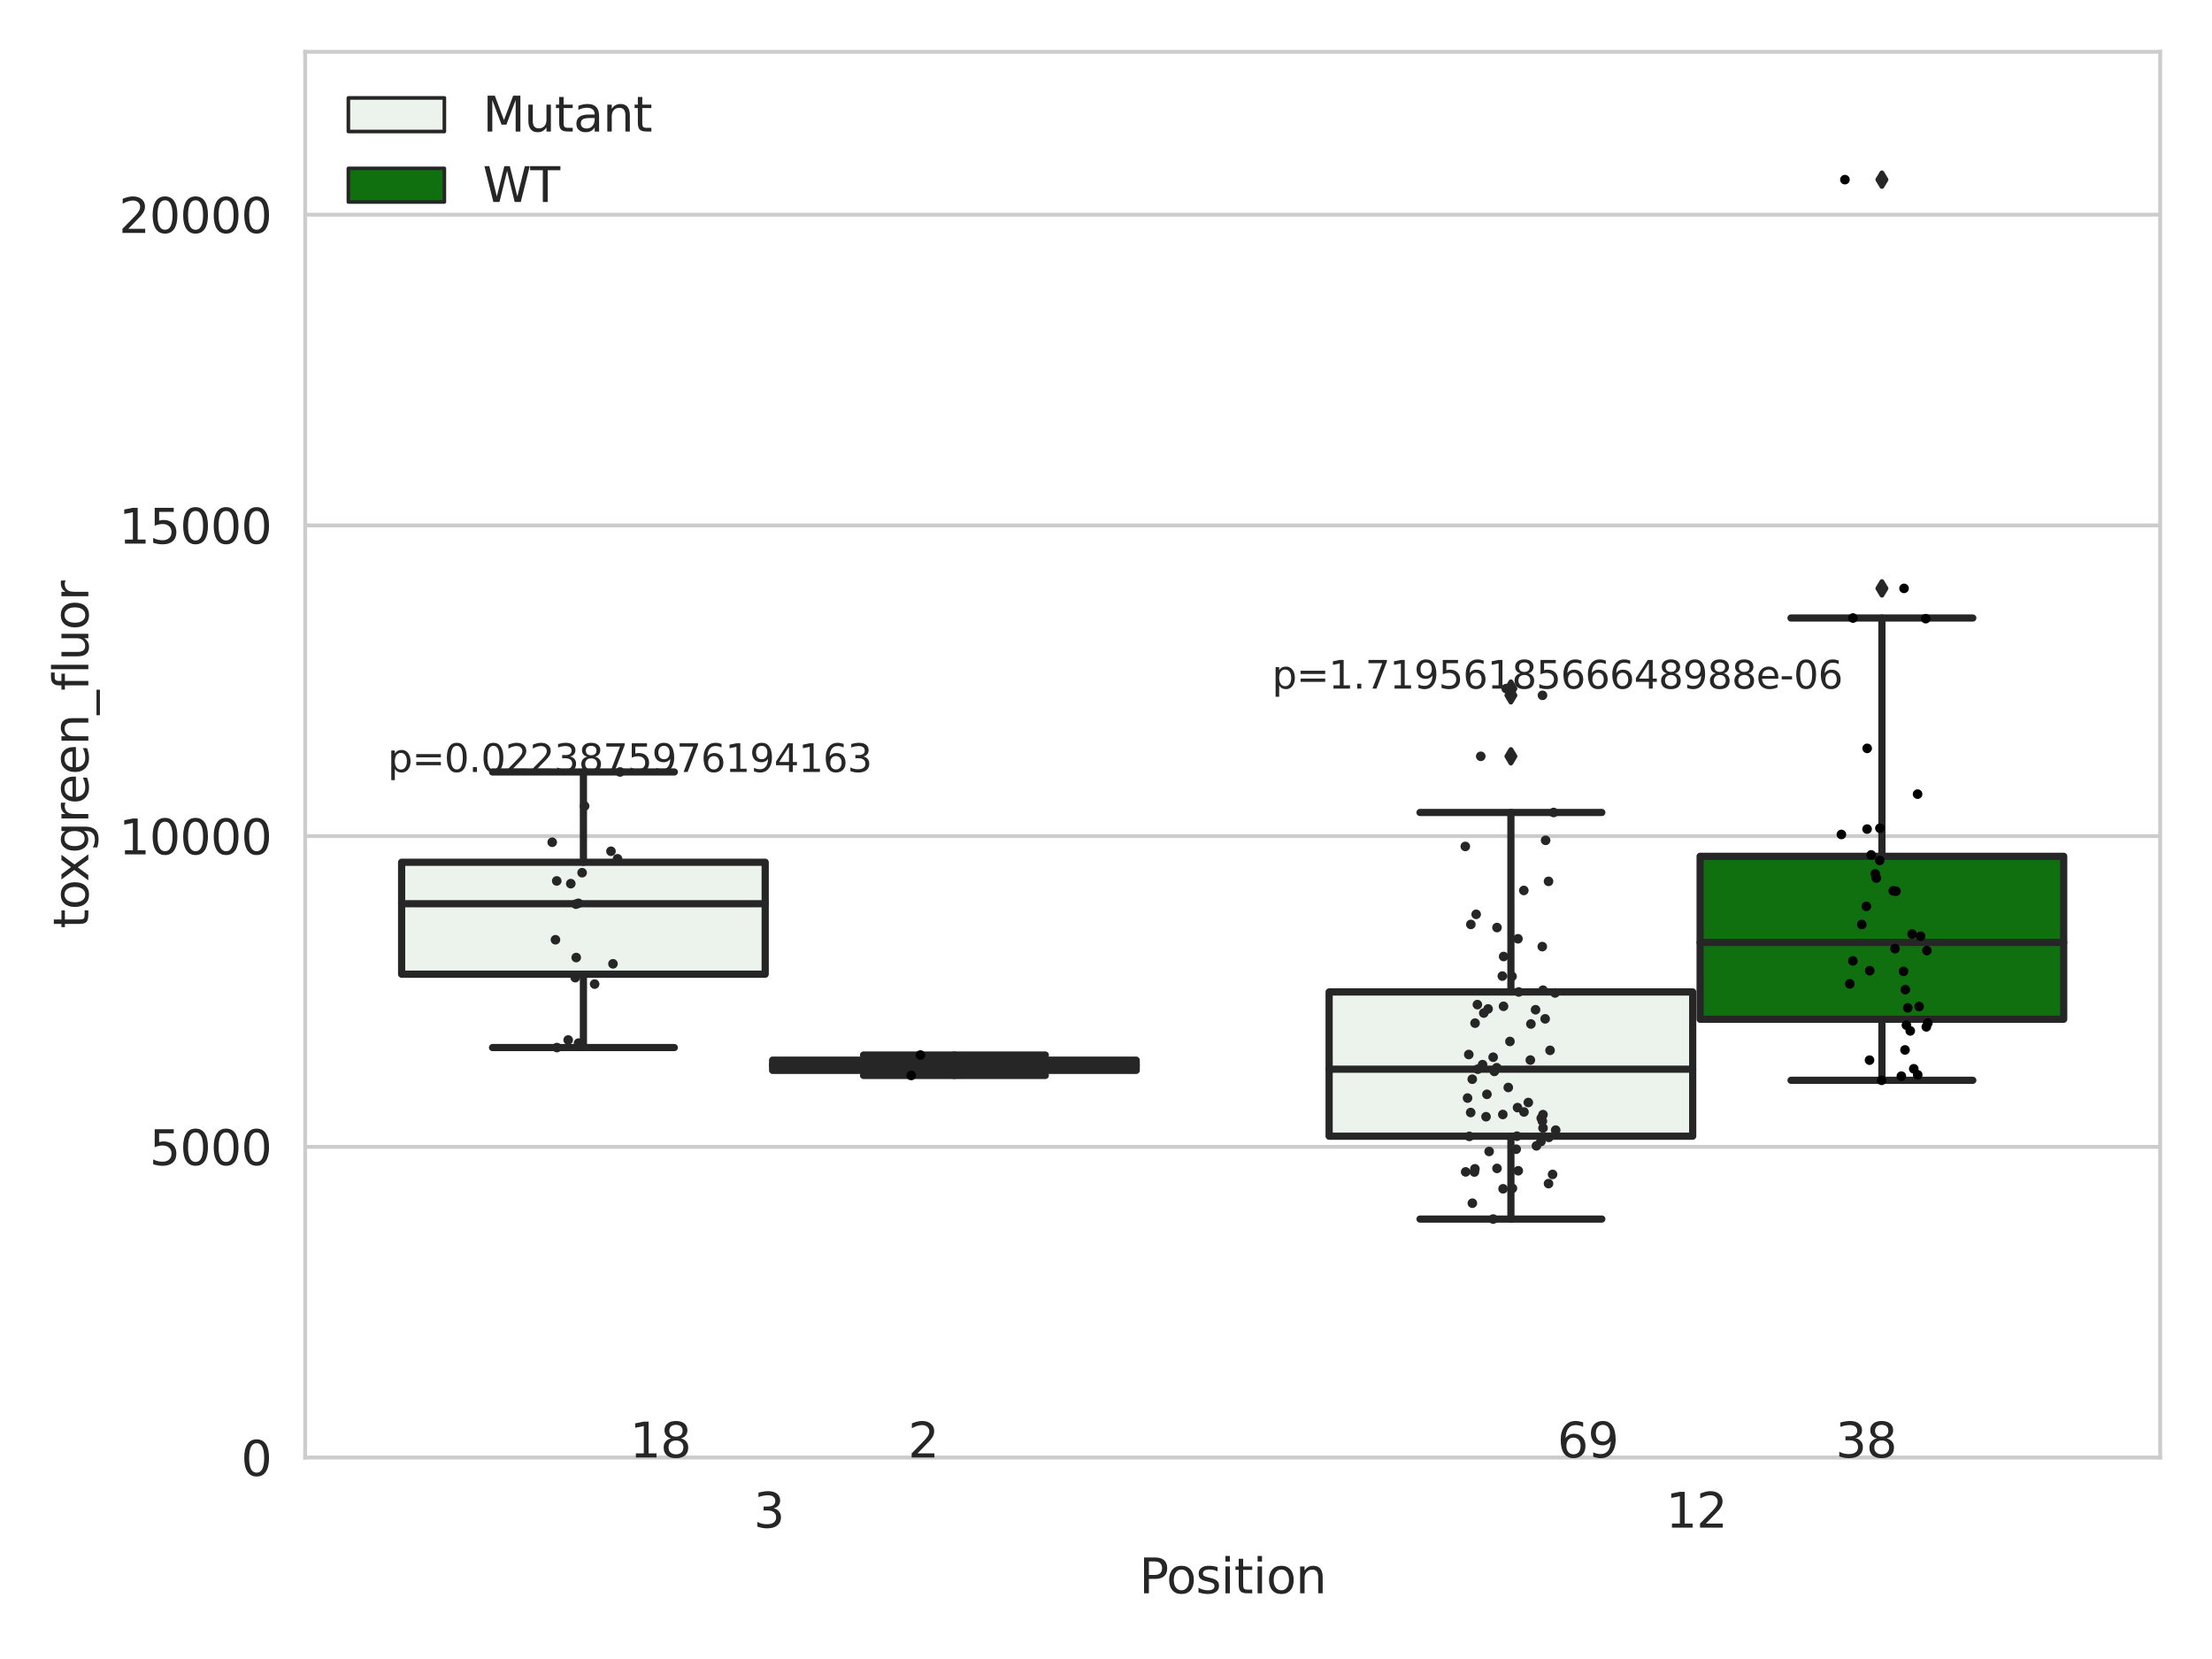 <?xml version="1.0" encoding="utf-8" standalone="no"?>
<!DOCTYPE svg PUBLIC "-//W3C//DTD SVG 1.1//EN"
  "http://www.w3.org/Graphics/SVG/1.1/DTD/svg11.dtd">
<svg xmlns:xlink="http://www.w3.org/1999/xlink" width="460.8pt" height="345.6pt" viewBox="0 0 460.8 345.6" xmlns="http://www.w3.org/2000/svg" version="1.1">
 <defs>
  <style type="text/css">*{stroke-linejoin: round; stroke-linecap: butt}</style>
 </defs>
 <g id="figure_1">
  <g id="patch_1">
   <path d="M 0 345.6 
L 460.8 345.6 
L 460.8 0 
L 0 0 
z
" style="fill: #ffffff"/>
  </g>
  <g id="axes_1">
   <g id="patch_2">
    <path d="M 63.571 303.64 
L 450 303.64 
L 450 10.8 
L 63.571 10.8 
z
" style="fill: #ffffff"/>
   </g>
   <g id="matplotlib.axis_1">
    <g id="xtick_1">
     <g id="text_1">
      <!-- 3 -->
      <g style="fill: #262626" transform="translate(156.997 318.238)scale(0.1 -0.1)">
       <defs>
        <path id="DejaVuSans-33" d="M 2597 2516 
Q 3050 2419 3304 2112 
Q 3559 1806 3559 1356 
Q 3559 666 3084 287 
Q 2609 -91 1734 -91 
Q 1441 -91 1130 -33 
Q 819 25 488 141 
L 488 750 
Q 750 597 1062 519 
Q 1375 441 1716 441 
Q 2309 441 2620 675 
Q 2931 909 2931 1356 
Q 2931 1769 2642 2001 
Q 2353 2234 1838 2234 
L 1294 2234 
L 1294 2753 
L 1863 2753 
Q 2328 2753 2575 2939 
Q 2822 3125 2822 3475 
Q 2822 3834 2567 4026 
Q 2313 4219 1838 4219 
Q 1578 4219 1281 4162 
Q 984 4106 628 3988 
L 628 4550 
Q 988 4650 1302 4700 
Q 1616 4750 1894 4750 
Q 2613 4750 3031 4423 
Q 3450 4097 3450 3541 
Q 3450 3153 3228 2886 
Q 3006 2619 2597 2516 
z
" transform="scale(0.016)"/>
       </defs>
       <use xlink:href="#DejaVuSans-33"/>
      </g>
     </g>
    </g>
    <g id="xtick_2">
     <g id="text_2">
      <!-- 12 -->
      <g style="fill: #262626" transform="translate(347.03 318.238)scale(0.1 -0.1)">
       <defs>
        <path id="DejaVuSans-31" d="M 794 531 
L 1825 531 
L 1825 4091 
L 703 3866 
L 703 4441 
L 1819 4666 
L 2450 4666 
L 2450 531 
L 3481 531 
L 3481 0 
L 794 0 
L 794 531 
z
" transform="scale(0.016)"/>
        <path id="DejaVuSans-32" d="M 1228 531 
L 3431 531 
L 3431 0 
L 469 0 
L 469 531 
Q 828 903 1448 1529 
Q 2069 2156 2228 2338 
Q 2531 2678 2651 2914 
Q 2772 3150 2772 3378 
Q 2772 3750 2511 3984 
Q 2250 4219 1831 4219 
Q 1534 4219 1204 4116 
Q 875 4013 500 3803 
L 500 4441 
Q 881 4594 1212 4672 
Q 1544 4750 1819 4750 
Q 2544 4750 2975 4387 
Q 3406 4025 3406 3419 
Q 3406 3131 3298 2873 
Q 3191 2616 2906 2266 
Q 2828 2175 2409 1742 
Q 1991 1309 1228 531 
z
" transform="scale(0.016)"/>
       </defs>
       <use xlink:href="#DejaVuSans-31"/>
       <use xlink:href="#DejaVuSans-32" x="63.623"/>
      </g>
     </g>
    </g>
    <g id="text_3">
     <!-- Position -->
     <g style="fill: #262626" transform="translate(237.322 331.917)scale(0.1 -0.1)">
      <defs>
       <path id="DejaVuSans-50" d="M 1259 4147 
L 1259 2394 
L 2053 2394 
Q 2494 2394 2734 2622 
Q 2975 2850 2975 3272 
Q 2975 3691 2734 3919 
Q 2494 4147 2053 4147 
L 1259 4147 
z
M 628 4666 
L 2053 4666 
Q 2838 4666 3239 4311 
Q 3641 3956 3641 3272 
Q 3641 2581 3239 2228 
Q 2838 1875 2053 1875 
L 1259 1875 
L 1259 0 
L 628 0 
L 628 4666 
z
" transform="scale(0.016)"/>
       <path id="DejaVuSans-6f" d="M 1959 3097 
Q 1497 3097 1228 2736 
Q 959 2375 959 1747 
Q 959 1119 1226 758 
Q 1494 397 1959 397 
Q 2419 397 2687 759 
Q 2956 1122 2956 1747 
Q 2956 2369 2687 2733 
Q 2419 3097 1959 3097 
z
M 1959 3584 
Q 2709 3584 3137 3096 
Q 3566 2609 3566 1747 
Q 3566 888 3137 398 
Q 2709 -91 1959 -91 
Q 1206 -91 779 398 
Q 353 888 353 1747 
Q 353 2609 779 3096 
Q 1206 3584 1959 3584 
z
" transform="scale(0.016)"/>
       <path id="DejaVuSans-73" d="M 2834 3397 
L 2834 2853 
Q 2591 2978 2328 3040 
Q 2066 3103 1784 3103 
Q 1356 3103 1142 2972 
Q 928 2841 928 2578 
Q 928 2378 1081 2264 
Q 1234 2150 1697 2047 
L 1894 2003 
Q 2506 1872 2764 1633 
Q 3022 1394 3022 966 
Q 3022 478 2636 193 
Q 2250 -91 1575 -91 
Q 1294 -91 989 -36 
Q 684 19 347 128 
L 347 722 
Q 666 556 975 473 
Q 1284 391 1588 391 
Q 1994 391 2212 530 
Q 2431 669 2431 922 
Q 2431 1156 2273 1281 
Q 2116 1406 1581 1522 
L 1381 1569 
Q 847 1681 609 1914 
Q 372 2147 372 2553 
Q 372 3047 722 3315 
Q 1072 3584 1716 3584 
Q 2034 3584 2315 3537 
Q 2597 3491 2834 3397 
z
" transform="scale(0.016)"/>
       <path id="DejaVuSans-69" d="M 603 3500 
L 1178 3500 
L 1178 0 
L 603 0 
L 603 3500 
z
M 603 4863 
L 1178 4863 
L 1178 4134 
L 603 4134 
L 603 4863 
z
" transform="scale(0.016)"/>
       <path id="DejaVuSans-74" d="M 1172 4494 
L 1172 3500 
L 2356 3500 
L 2356 3053 
L 1172 3053 
L 1172 1153 
Q 1172 725 1289 603 
Q 1406 481 1766 481 
L 2356 481 
L 2356 0 
L 1766 0 
Q 1100 0 847 248 
Q 594 497 594 1153 
L 594 3053 
L 172 3053 
L 172 3500 
L 594 3500 
L 594 4494 
L 1172 4494 
z
" transform="scale(0.016)"/>
       <path id="DejaVuSans-6e" d="M 3513 2113 
L 3513 0 
L 2938 0 
L 2938 2094 
Q 2938 2591 2744 2837 
Q 2550 3084 2163 3084 
Q 1697 3084 1428 2787 
Q 1159 2491 1159 1978 
L 1159 0 
L 581 0 
L 581 3500 
L 1159 3500 
L 1159 2956 
Q 1366 3272 1645 3428 
Q 1925 3584 2291 3584 
Q 2894 3584 3203 3211 
Q 3513 2838 3513 2113 
z
" transform="scale(0.016)"/>
      </defs>
      <use xlink:href="#DejaVuSans-50"/>
      <use xlink:href="#DejaVuSans-6f" x="56.678"/>
      <use xlink:href="#DejaVuSans-73" x="117.859"/>
      <use xlink:href="#DejaVuSans-69" x="169.959"/>
      <use xlink:href="#DejaVuSans-74" x="197.742"/>
      <use xlink:href="#DejaVuSans-69" x="236.951"/>
      <use xlink:href="#DejaVuSans-6f" x="264.734"/>
      <use xlink:href="#DejaVuSans-6e" x="325.916"/>
     </g>
    </g>
   </g>
   <g id="matplotlib.axis_2">
    <g id="ytick_1">
     <g id="line2d_1">
      <path d="M 63.571 303.64 
L 450 303.64 
" clip-path="url(#p41a142712f)" style="fill: none; stroke: #cccccc; stroke-width: 0.8; stroke-linecap: round"/>
     </g>
     <g id="text_4">
      <!-- 0 -->
      <g style="fill: #262626" transform="translate(50.209 307.439)scale(0.1 -0.1)">
       <defs>
        <path id="DejaVuSans-30" d="M 2034 4250 
Q 1547 4250 1301 3770 
Q 1056 3291 1056 2328 
Q 1056 1369 1301 889 
Q 1547 409 2034 409 
Q 2525 409 2770 889 
Q 3016 1369 3016 2328 
Q 3016 3291 2770 3770 
Q 2525 4250 2034 4250 
z
M 2034 4750 
Q 2819 4750 3233 4129 
Q 3647 3509 3647 2328 
Q 3647 1150 3233 529 
Q 2819 -91 2034 -91 
Q 1250 -91 836 529 
Q 422 1150 422 2328 
Q 422 3509 836 4129 
Q 1250 4750 2034 4750 
z
" transform="scale(0.016)"/>
       </defs>
       <use xlink:href="#DejaVuSans-30"/>
      </g>
     </g>
    </g>
    <g id="ytick_2">
     <g id="line2d_2">
      <path d="M 63.571 238.91 
L 450 238.91 
" clip-path="url(#p41a142712f)" style="fill: none; stroke: #cccccc; stroke-width: 0.8; stroke-linecap: round"/>
     </g>
     <g id="text_5">
      <!-- 5000 -->
      <g style="fill: #262626" transform="translate(31.121 242.709)scale(0.1 -0.1)">
       <defs>
        <path id="DejaVuSans-35" d="M 691 4666 
L 3169 4666 
L 3169 4134 
L 1269 4134 
L 1269 2991 
Q 1406 3038 1543 3061 
Q 1681 3084 1819 3084 
Q 2600 3084 3056 2656 
Q 3513 2228 3513 1497 
Q 3513 744 3044 326 
Q 2575 -91 1722 -91 
Q 1428 -91 1123 -41 
Q 819 9 494 109 
L 494 744 
Q 775 591 1075 516 
Q 1375 441 1709 441 
Q 2250 441 2565 725 
Q 2881 1009 2881 1497 
Q 2881 1984 2565 2268 
Q 2250 2553 1709 2553 
Q 1456 2553 1204 2497 
Q 953 2441 691 2322 
L 691 4666 
z
" transform="scale(0.016)"/>
       </defs>
       <use xlink:href="#DejaVuSans-35"/>
       <use xlink:href="#DejaVuSans-30" x="63.623"/>
       <use xlink:href="#DejaVuSans-30" x="127.246"/>
       <use xlink:href="#DejaVuSans-30" x="190.869"/>
      </g>
     </g>
    </g>
    <g id="ytick_3">
     <g id="line2d_3">
      <path d="M 63.571 174.18 
L 450 174.18 
" clip-path="url(#p41a142712f)" style="fill: none; stroke: #cccccc; stroke-width: 0.8; stroke-linecap: round"/>
     </g>
     <g id="text_6">
      <!-- 10000 -->
      <g style="fill: #262626" transform="translate(24.759 177.979)scale(0.1 -0.1)">
       <use xlink:href="#DejaVuSans-31"/>
       <use xlink:href="#DejaVuSans-30" x="63.623"/>
       <use xlink:href="#DejaVuSans-30" x="127.246"/>
       <use xlink:href="#DejaVuSans-30" x="190.869"/>
       <use xlink:href="#DejaVuSans-30" x="254.492"/>
      </g>
     </g>
    </g>
    <g id="ytick_4">
     <g id="line2d_4">
      <path d="M 63.571 109.45 
L 450 109.45 
" clip-path="url(#p41a142712f)" style="fill: none; stroke: #cccccc; stroke-width: 0.8; stroke-linecap: round"/>
     </g>
     <g id="text_7">
      <!-- 15000 -->
      <g style="fill: #262626" transform="translate(24.759 113.249)scale(0.1 -0.1)">
       <use xlink:href="#DejaVuSans-31"/>
       <use xlink:href="#DejaVuSans-35" x="63.623"/>
       <use xlink:href="#DejaVuSans-30" x="127.246"/>
       <use xlink:href="#DejaVuSans-30" x="190.869"/>
       <use xlink:href="#DejaVuSans-30" x="254.492"/>
      </g>
     </g>
    </g>
    <g id="ytick_5">
     <g id="line2d_5">
      <path d="M 63.571 44.719 
L 450 44.719 
" clip-path="url(#p41a142712f)" style="fill: none; stroke: #cccccc; stroke-width: 0.8; stroke-linecap: round"/>
     </g>
     <g id="text_8">
      <!-- 20000 -->
      <g style="fill: #262626" transform="translate(24.759 48.519)scale(0.1 -0.1)">
       <use xlink:href="#DejaVuSans-32"/>
       <use xlink:href="#DejaVuSans-30" x="63.623"/>
       <use xlink:href="#DejaVuSans-30" x="127.246"/>
       <use xlink:href="#DejaVuSans-30" x="190.869"/>
       <use xlink:href="#DejaVuSans-30" x="254.492"/>
      </g>
     </g>
    </g>
    <g id="text_9">
     <!-- toxgreen_fluor -->
     <g style="fill: #262626" transform="translate(18.401 193.415)rotate(-90)scale(0.1 -0.1)">
      <defs>
       <path id="DejaVuSans-78" d="M 3513 3500 
L 2247 1797 
L 3578 0 
L 2900 0 
L 1881 1375 
L 863 0 
L 184 0 
L 1544 1831 
L 300 3500 
L 978 3500 
L 1906 2253 
L 2834 3500 
L 3513 3500 
z
" transform="scale(0.016)"/>
       <path id="DejaVuSans-67" d="M 2906 1791 
Q 2906 2416 2648 2759 
Q 2391 3103 1925 3103 
Q 1463 3103 1205 2759 
Q 947 2416 947 1791 
Q 947 1169 1205 825 
Q 1463 481 1925 481 
Q 2391 481 2648 825 
Q 2906 1169 2906 1791 
z
M 3481 434 
Q 3481 -459 3084 -895 
Q 2688 -1331 1869 -1331 
Q 1566 -1331 1297 -1286 
Q 1028 -1241 775 -1147 
L 775 -588 
Q 1028 -725 1275 -790 
Q 1522 -856 1778 -856 
Q 2344 -856 2625 -561 
Q 2906 -266 2906 331 
L 2906 616 
Q 2728 306 2450 153 
Q 2172 0 1784 0 
Q 1141 0 747 490 
Q 353 981 353 1791 
Q 353 2603 747 3093 
Q 1141 3584 1784 3584 
Q 2172 3584 2450 3431 
Q 2728 3278 2906 2969 
L 2906 3500 
L 3481 3500 
L 3481 434 
z
" transform="scale(0.016)"/>
       <path id="DejaVuSans-72" d="M 2631 2963 
Q 2534 3019 2420 3045 
Q 2306 3072 2169 3072 
Q 1681 3072 1420 2755 
Q 1159 2438 1159 1844 
L 1159 0 
L 581 0 
L 581 3500 
L 1159 3500 
L 1159 2956 
Q 1341 3275 1631 3429 
Q 1922 3584 2338 3584 
Q 2397 3584 2469 3576 
Q 2541 3569 2628 3553 
L 2631 2963 
z
" transform="scale(0.016)"/>
       <path id="DejaVuSans-65" d="M 3597 1894 
L 3597 1613 
L 953 1613 
Q 991 1019 1311 708 
Q 1631 397 2203 397 
Q 2534 397 2845 478 
Q 3156 559 3463 722 
L 3463 178 
Q 3153 47 2828 -22 
Q 2503 -91 2169 -91 
Q 1331 -91 842 396 
Q 353 884 353 1716 
Q 353 2575 817 3079 
Q 1281 3584 2069 3584 
Q 2775 3584 3186 3129 
Q 3597 2675 3597 1894 
z
M 3022 2063 
Q 3016 2534 2758 2815 
Q 2500 3097 2075 3097 
Q 1594 3097 1305 2825 
Q 1016 2553 972 2059 
L 3022 2063 
z
" transform="scale(0.016)"/>
       <path id="DejaVuSans-5f" d="M 3263 -1063 
L 3263 -1509 
L -63 -1509 
L -63 -1063 
L 3263 -1063 
z
" transform="scale(0.016)"/>
       <path id="DejaVuSans-66" d="M 2375 4863 
L 2375 4384 
L 1825 4384 
Q 1516 4384 1395 4259 
Q 1275 4134 1275 3809 
L 1275 3500 
L 2222 3500 
L 2222 3053 
L 1275 3053 
L 1275 0 
L 697 0 
L 697 3053 
L 147 3053 
L 147 3500 
L 697 3500 
L 697 3744 
Q 697 4328 969 4595 
Q 1241 4863 1831 4863 
L 2375 4863 
z
" transform="scale(0.016)"/>
       <path id="DejaVuSans-6c" d="M 603 4863 
L 1178 4863 
L 1178 0 
L 603 0 
L 603 4863 
z
" transform="scale(0.016)"/>
       <path id="DejaVuSans-75" d="M 544 1381 
L 544 3500 
L 1119 3500 
L 1119 1403 
Q 1119 906 1312 657 
Q 1506 409 1894 409 
Q 2359 409 2629 706 
Q 2900 1003 2900 1516 
L 2900 3500 
L 3475 3500 
L 3475 0 
L 2900 0 
L 2900 538 
Q 2691 219 2414 64 
Q 2138 -91 1772 -91 
Q 1169 -91 856 284 
Q 544 659 544 1381 
z
M 1991 3584 
L 1991 3584 
z
" transform="scale(0.016)"/>
      </defs>
      <use xlink:href="#DejaVuSans-74"/>
      <use xlink:href="#DejaVuSans-6f" x="39.209"/>
      <use xlink:href="#DejaVuSans-78" x="97.266"/>
      <use xlink:href="#DejaVuSans-67" x="156.445"/>
      <use xlink:href="#DejaVuSans-72" x="219.922"/>
      <use xlink:href="#DejaVuSans-65" x="258.785"/>
      <use xlink:href="#DejaVuSans-65" x="320.309"/>
      <use xlink:href="#DejaVuSans-6e" x="381.832"/>
      <use xlink:href="#DejaVuSans-5f" x="445.211"/>
      <use xlink:href="#DejaVuSans-66" x="495.211"/>
      <use xlink:href="#DejaVuSans-6c" x="530.416"/>
      <use xlink:href="#DejaVuSans-75" x="558.199"/>
      <use xlink:href="#DejaVuSans-6f" x="621.578"/>
      <use xlink:href="#DejaVuSans-72" x="682.76"/>
     </g>
    </g>
   </g>
   <g id="patch_3">
    <path d="M 83.666 202.942 
L 159.406 202.942 
L 159.406 179.624 
L 83.666 179.624 
L 83.666 202.942 
z
" clip-path="url(#p41a142712f)" style="fill: #ecf2ec; stroke: #262626; stroke-width: 1.5; stroke-linejoin: miter"/>
   </g>
   <g id="patch_4">
    <path d="M 160.951 222.974 
L 236.691 222.974 
L 236.691 220.847 
L 160.951 220.847 
L 160.951 222.974 
z
" clip-path="url(#p41a142712f)" style="fill: #107010; stroke: #262626; stroke-width: 1.5; stroke-linejoin: miter"/>
   </g>
   <g id="patch_5">
    <path d="M 276.88 236.689 
L 352.62 236.689 
L 352.62 206.641 
L 276.88 206.641 
L 276.88 236.689 
z
" clip-path="url(#p41a142712f)" style="fill: #ecf2ec; stroke: #262626; stroke-width: 1.5; stroke-linejoin: miter"/>
   </g>
   <g id="patch_6">
    <path d="M 354.166 212.326 
L 429.906 212.326 
L 429.906 178.38 
L 354.166 178.38 
L 354.166 212.326 
z
" clip-path="url(#p41a142712f)" style="fill: #107010; stroke: #262626; stroke-width: 1.5; stroke-linejoin: miter"/>
   </g>
   <g id="patch_7">
    <path d="M 160.178 303.64 
L 160.178 303.64 
L 160.178 303.64 
L 160.178 303.64 
z
" clip-path="url(#p41a142712f)" style="fill: #ecf2ec; stroke: #262626; stroke-width: 0.75; stroke-linejoin: miter"/>
   </g>
   <g id="patch_8">
    <path d="M 160.178 303.64 
L 160.178 303.64 
L 160.178 303.64 
L 160.178 303.64 
z
" clip-path="url(#p41a142712f)" style="fill: #107010; stroke: #262626; stroke-width: 0.75; stroke-linejoin: miter"/>
   </g>
   <g id="PathCollection_1"/>
   <g id="PathCollection_2"/>
   <g id="line2d_6">
    <path d="M 121.536 202.942 
L 121.536 218.228 
" clip-path="url(#p41a142712f)" style="fill: none; stroke: #262626; stroke-width: 1.5; stroke-linecap: round"/>
   </g>
   <g id="line2d_7">
    <path d="M 121.536 179.624 
L 121.536 160.816 
" clip-path="url(#p41a142712f)" style="fill: none; stroke: #262626; stroke-width: 1.5; stroke-linecap: round"/>
   </g>
   <g id="line2d_8">
    <path d="M 102.601 218.228 
L 140.471 218.228 
" clip-path="url(#p41a142712f)" style="fill: none; stroke: #262626; stroke-width: 1.5; stroke-linecap: round"/>
   </g>
   <g id="line2d_9">
    <path d="M 102.601 160.816 
L 140.471 160.816 
" clip-path="url(#p41a142712f)" style="fill: none; stroke: #262626; stroke-width: 1.5; stroke-linecap: round"/>
   </g>
   <g id="line2d_10"/>
   <g id="line2d_11">
    <path d="M 198.821 222.974 
L 198.821 224.037 
" clip-path="url(#p41a142712f)" style="fill: none; stroke: #262626; stroke-width: 1.5; stroke-linecap: round"/>
   </g>
   <g id="line2d_12">
    <path d="M 198.821 220.847 
L 198.821 219.783 
" clip-path="url(#p41a142712f)" style="fill: none; stroke: #262626; stroke-width: 1.5; stroke-linecap: round"/>
   </g>
   <g id="line2d_13">
    <path d="M 179.886 224.037 
L 217.756 224.037 
" clip-path="url(#p41a142712f)" style="fill: none; stroke: #262626; stroke-width: 1.5; stroke-linecap: round"/>
   </g>
   <g id="line2d_14">
    <path d="M 179.886 219.783 
L 217.756 219.783 
" clip-path="url(#p41a142712f)" style="fill: none; stroke: #262626; stroke-width: 1.5; stroke-linecap: round"/>
   </g>
   <g id="line2d_15"/>
   <g id="line2d_16">
    <path d="M 314.75 236.689 
L 314.75 253.953 
" clip-path="url(#p41a142712f)" style="fill: none; stroke: #262626; stroke-width: 1.5; stroke-linecap: round"/>
   </g>
   <g id="line2d_17">
    <path d="M 314.75 206.641 
L 314.75 169.252 
" clip-path="url(#p41a142712f)" style="fill: none; stroke: #262626; stroke-width: 1.5; stroke-linecap: round"/>
   </g>
   <g id="line2d_18">
    <path d="M 295.815 253.953 
L 333.685 253.953 
" clip-path="url(#p41a142712f)" style="fill: none; stroke: #262626; stroke-width: 1.5; stroke-linecap: round"/>
   </g>
   <g id="line2d_19">
    <path d="M 295.815 169.252 
L 333.685 169.252 
" clip-path="url(#p41a142712f)" style="fill: none; stroke: #262626; stroke-width: 1.5; stroke-linecap: round"/>
   </g>
   <g id="line2d_20">
    <defs>
     <path id="me7558f342d" d="M -0 1.414 
L 0.849 0 
L 0 -1.414 
L -0.849 -0 
z
" style="stroke: #262626; stroke-linejoin: miter"/>
    </defs>
    <g clip-path="url(#p41a142712f)">
     <use xlink:href="#me7558f342d" x="314.75" y="143.447" style="fill: #262626; stroke: #262626; stroke-linejoin: miter"/>
     <use xlink:href="#me7558f342d" x="314.75" y="157.553" style="fill: #262626; stroke: #262626; stroke-linejoin: miter"/>
     <use xlink:href="#me7558f342d" x="314.75" y="144.849" style="fill: #262626; stroke: #262626; stroke-linejoin: miter"/>
    </g>
   </g>
   <g id="line2d_21">
    <path d="M 392.036 212.326 
L 392.036 225.046 
" clip-path="url(#p41a142712f)" style="fill: none; stroke: #262626; stroke-width: 1.5; stroke-linecap: round"/>
   </g>
   <g id="line2d_22">
    <path d="M 392.036 178.38 
L 392.036 128.746 
" clip-path="url(#p41a142712f)" style="fill: none; stroke: #262626; stroke-width: 1.5; stroke-linecap: round"/>
   </g>
   <g id="line2d_23">
    <path d="M 373.101 225.046 
L 410.971 225.046 
" clip-path="url(#p41a142712f)" style="fill: none; stroke: #262626; stroke-width: 1.5; stroke-linecap: round"/>
   </g>
   <g id="line2d_24">
    <path d="M 373.101 128.746 
L 410.971 128.746 
" clip-path="url(#p41a142712f)" style="fill: none; stroke: #262626; stroke-width: 1.5; stroke-linecap: round"/>
   </g>
   <g id="line2d_25">
    <g clip-path="url(#p41a142712f)">
     <use xlink:href="#me7558f342d" x="392.036" y="37.422" style="fill: #262626; stroke: #262626; stroke-linejoin: miter"/>
     <use xlink:href="#me7558f342d" x="392.036" y="122.572" style="fill: #262626; stroke: #262626; stroke-linejoin: miter"/>
    </g>
   </g>
   <g id="line2d_26">
    <path d="M 83.666 188.264 
L 159.406 188.264 
" clip-path="url(#p41a142712f)" style="fill: none; stroke: #262626; stroke-width: 1.5; stroke-linecap: round"/>
   </g>
   <g id="line2d_27">
    <path d="M 160.951 221.91 
L 236.691 221.91 
" clip-path="url(#p41a142712f)" style="fill: none; stroke: #262626; stroke-width: 1.5; stroke-linecap: round"/>
   </g>
   <g id="line2d_28">
    <path d="M 276.88 222.73 
L 352.62 222.73 
" clip-path="url(#p41a142712f)" style="fill: none; stroke: #262626; stroke-width: 1.5; stroke-linecap: round"/>
   </g>
   <g id="line2d_29">
    <path d="M 354.166 196.329 
L 429.906 196.329 
" clip-path="url(#p41a142712f)" style="fill: none; stroke: #262626; stroke-width: 1.5; stroke-linecap: round"/>
   </g>
   <g id="patch_9">
    <path d="M 63.571 303.64 
L 63.571 10.8 
" style="fill: none; stroke: #cccccc; stroke-width: 0.8; stroke-linejoin: miter; stroke-linecap: square"/>
   </g>
   <g id="patch_10">
    <path d="M 450 303.64 
L 450 10.8 
" style="fill: none; stroke: #cccccc; stroke-width: 0.8; stroke-linejoin: miter; stroke-linecap: square"/>
   </g>
   <g id="patch_11">
    <path d="M 63.571 303.64 
L 450 303.64 
" style="fill: none; stroke: #cccccc; stroke-width: 0.8; stroke-linejoin: miter; stroke-linecap: square"/>
   </g>
   <g id="patch_12">
    <path d="M 63.571 10.8 
L 450 10.8 
" style="fill: none; stroke: #cccccc; stroke-width: 0.8; stroke-linejoin: miter; stroke-linecap: square"/>
   </g>
   <g id="PathCollection_3">
    <defs>
     <path id="C0_0_9734f2d25c" d="M 0 1 
C 0.265 1 0.52 0.895 0.707 0.707 
C 0.895 0.52 1 0.265 1 -0 
C 1 -0.265 0.895 -0.52 0.707 -0.707 
C 0.52 -0.895 0.265 -1 0 -1 
C -0.265 -1 -0.52 -0.895 -0.707 -0.707 
C -0.895 -0.52 -1 -0.265 -1 0 
C -1 0.265 -0.895 0.52 -0.707 0.707 
C -0.52 0.895 -0.265 1 0 1 
z
"/>
    </defs>
    <g clip-path="url(#p41a142712f)">
     <use xlink:href="#C0_0_9734f2d25c" x="119.975" y="188.352" style="fill: #262626"/>
    </g>
    <g clip-path="url(#p41a142712f)">
     <use xlink:href="#C0_0_9734f2d25c" x="120.489" y="188.176" style="fill: #262626"/>
    </g>
    <g clip-path="url(#p41a142712f)">
     <use xlink:href="#C0_0_9734f2d25c" x="128.644" y="178.899" style="fill: #262626"/>
    </g>
    <g clip-path="url(#p41a142712f)">
     <use xlink:href="#C0_0_9734f2d25c" x="119.83" y="203.663" style="fill: #262626"/>
    </g>
    <g clip-path="url(#p41a142712f)">
     <use xlink:href="#C0_0_9734f2d25c" x="127.693" y="200.78" style="fill: #262626"/>
    </g>
    <g clip-path="url(#p41a142712f)">
     <use xlink:href="#C0_0_9734f2d25c" x="123.874" y="205.004" style="fill: #262626"/>
    </g>
    <g clip-path="url(#p41a142712f)">
     <use xlink:href="#C0_0_9734f2d25c" x="115.037" y="175.457" style="fill: #262626"/>
    </g>
    <g clip-path="url(#p41a142712f)">
     <use xlink:href="#C0_0_9734f2d25c" x="121.782" y="167.913" style="fill: #262626"/>
    </g>
    <g clip-path="url(#p41a142712f)">
     <use xlink:href="#C0_0_9734f2d25c" x="127.279" y="177.333" style="fill: #262626"/>
    </g>
    <g clip-path="url(#p41a142712f)">
     <use xlink:href="#C0_0_9734f2d25c" x="120.037" y="199.473" style="fill: #262626"/>
    </g>
    <g clip-path="url(#p41a142712f)">
     <use xlink:href="#C0_0_9734f2d25c" x="120.522" y="217.298" style="fill: #262626"/>
    </g>
    <g clip-path="url(#p41a142712f)">
     <use xlink:href="#C0_0_9734f2d25c" x="115.977" y="183.515" style="fill: #262626"/>
    </g>
    <g clip-path="url(#p41a142712f)">
     <use xlink:href="#C0_0_9734f2d25c" x="115.711" y="195.767" style="fill: #262626"/>
    </g>
    <g clip-path="url(#p41a142712f)">
     <use xlink:href="#C0_0_9734f2d25c" x="121.263" y="181.801" style="fill: #262626"/>
    </g>
    <g clip-path="url(#p41a142712f)">
     <use xlink:href="#C0_0_9734f2d25c" x="129.166" y="160.816" style="fill: #262626"/>
    </g>
    <g clip-path="url(#p41a142712f)">
     <use xlink:href="#C0_0_9734f2d25c" x="118.902" y="184.081" style="fill: #262626"/>
    </g>
    <g clip-path="url(#p41a142712f)">
     <use xlink:href="#C0_0_9734f2d25c" x="116.017" y="218.228" style="fill: #262626"/>
    </g>
    <g clip-path="url(#p41a142712f)">
     <use xlink:href="#C0_0_9734f2d25c" x="118.364" y="216.649" style="fill: #262626"/>
    </g>
   </g>
   <g id="PathCollection_4">
    <defs>
     <path id="C1_0_30c7f924c5" d="M 0 1 
C 0.265 1 0.52 0.895 0.707 0.707 
C 0.895 0.52 1 0.265 1 -0 
C 1 -0.265 0.895 -0.52 0.707 -0.707 
C 0.52 -0.895 0.265 -1 0 -1 
C -0.265 -1 -0.52 -0.895 -0.707 -0.707 
C -0.895 -0.52 -1 -0.265 -1 0 
C -1 0.265 -0.895 0.52 -0.707 0.707 
C -0.52 0.895 -0.265 1 0 1 
z
"/>
    </defs>
    <g clip-path="url(#p41a142712f)">
     <use xlink:href="#C1_0_30c7f924c5" x="189.824" y="224.037"/>
    </g>
    <g clip-path="url(#p41a142712f)">
     <use xlink:href="#C1_0_30c7f924c5" x="191.743" y="219.783"/>
    </g>
   </g>
   <g id="PathCollection_5">
    <defs>
     <path id="C2_0_af4420d549" d="M 0 1 
C 0.265 1 0.52 0.895 0.707 0.707 
C 0.895 0.52 1 0.265 1 -0 
C 1 -0.265 0.895 -0.52 0.707 -0.707 
C 0.52 -0.895 0.265 -1 0 -1 
C -0.265 -1 -0.52 -0.895 -0.707 -0.707 
C -0.895 -0.52 -1 -0.265 -1 0 
C -1 0.265 -0.895 0.52 -0.707 0.707 
C -0.52 0.895 -0.265 1 0 1 
z
"/>
    </defs>
    <g clip-path="url(#p41a142712f)">
     <use xlink:href="#C2_0_af4420d549" x="323.43" y="244.652" style="fill: #262626"/>
    </g>
    <g clip-path="url(#p41a142712f)">
     <use xlink:href="#C2_0_af4420d549" x="305.975" y="219.676" style="fill: #262626"/>
    </g>
    <g clip-path="url(#p41a142712f)">
     <use xlink:href="#C2_0_af4420d549" x="311.301" y="223.198" style="fill: #262626"/>
    </g>
    <g clip-path="url(#p41a142712f)">
     <use xlink:href="#C2_0_af4420d549" x="321.307" y="233.553" style="fill: #262626"/>
    </g>
    <g clip-path="url(#p41a142712f)">
     <use xlink:href="#C2_0_af4420d549" x="305.716" y="228.747" style="fill: #262626"/>
    </g>
    <g clip-path="url(#p41a142712f)">
     <use xlink:href="#C2_0_af4420d549" x="306.722" y="250.649" style="fill: #262626"/>
    </g>
    <g clip-path="url(#p41a142712f)">
     <use xlink:href="#C2_0_af4420d549" x="310.214" y="239.872" style="fill: #262626"/>
    </g>
    <g clip-path="url(#p41a142712f)">
     <use xlink:href="#C2_0_af4420d549" x="322.667" y="236.935" style="fill: #262626"/>
    </g>
    <g clip-path="url(#p41a142712f)">
     <use xlink:href="#C2_0_af4420d549" x="317.472" y="231.643" style="fill: #262626"/>
    </g>
    <g clip-path="url(#p41a142712f)">
     <use xlink:href="#C2_0_af4420d549" x="320.068" y="238.705" style="fill: #262626"/>
    </g>
    <g clip-path="url(#p41a142712f)">
     <use xlink:href="#C2_0_af4420d549" x="318.799" y="220.83" style="fill: #262626"/>
    </g>
    <g clip-path="url(#p41a142712f)">
     <use xlink:href="#C2_0_af4420d549" x="311.061" y="253.953" style="fill: #262626"/>
    </g>
    <g clip-path="url(#p41a142712f)">
     <use xlink:href="#C2_0_af4420d549" x="311.852" y="243.399" style="fill: #262626"/>
    </g>
    <g clip-path="url(#p41a142712f)">
     <use xlink:href="#C2_0_af4420d549" x="313.764" y="143.447" style="fill: #262626"/>
    </g>
    <g clip-path="url(#p41a142712f)">
     <use xlink:href="#C2_0_af4420d549" x="309.753" y="227.966" style="fill: #262626"/>
    </g>
    <g clip-path="url(#p41a142712f)">
     <use xlink:href="#C2_0_af4420d549" x="321.434" y="232.197" style="fill: #262626"/>
    </g>
    <g clip-path="url(#p41a142712f)">
     <use xlink:href="#C2_0_af4420d549" x="321.288" y="197.195" style="fill: #262626"/>
    </g>
    <g clip-path="url(#p41a142712f)">
     <use xlink:href="#C2_0_af4420d549" x="323.644" y="169.252" style="fill: #262626"/>
    </g>
    <g clip-path="url(#p41a142712f)">
     <use xlink:href="#C2_0_af4420d549" x="322.903" y="218.807" style="fill: #262626"/>
    </g>
    <g clip-path="url(#p41a142712f)">
     <use xlink:href="#C2_0_af4420d549" x="315.855" y="239.403" style="fill: #262626"/>
    </g>
    <g clip-path="url(#p41a142712f)">
     <use xlink:href="#C2_0_af4420d549" x="319.885" y="210.348" style="fill: #262626"/>
    </g>
    <g clip-path="url(#p41a142712f)">
     <use xlink:href="#C2_0_af4420d549" x="308.469" y="157.553" style="fill: #262626"/>
    </g>
    <g clip-path="url(#p41a142712f)">
     <use xlink:href="#C2_0_af4420d549" x="305.326" y="244.125" style="fill: #262626"/>
    </g>
    <g clip-path="url(#p41a142712f)">
     <use xlink:href="#C2_0_af4420d549" x="324.078" y="235.429" style="fill: #262626"/>
    </g>
    <g clip-path="url(#p41a142712f)">
     <use xlink:href="#C2_0_af4420d549" x="316.218" y="195.567" style="fill: #262626"/>
    </g>
    <g clip-path="url(#p41a142712f)">
     <use xlink:href="#C2_0_af4420d549" x="313.117" y="247.648" style="fill: #262626"/>
    </g>
    <g clip-path="url(#p41a142712f)">
     <use xlink:href="#C2_0_af4420d549" x="321.44" y="234.989" style="fill: #262626"/>
    </g>
    <g clip-path="url(#p41a142712f)">
     <use xlink:href="#C2_0_af4420d549" x="306.372" y="231.759" style="fill: #262626"/>
    </g>
    <g clip-path="url(#p41a142712f)">
     <use xlink:href="#C2_0_af4420d549" x="306.09" y="236.73" style="fill: #262626"/>
    </g>
    <g clip-path="url(#p41a142712f)">
     <use xlink:href="#C2_0_af4420d549" x="321.069" y="232.942" style="fill: #262626"/>
    </g>
    <g clip-path="url(#p41a142712f)">
     <use xlink:href="#C2_0_af4420d549" x="316.381" y="206.641" style="fill: #262626"/>
    </g>
    <g clip-path="url(#p41a142712f)">
     <use xlink:href="#C2_0_af4420d549" x="321.334" y="144.849" style="fill: #262626"/>
    </g>
    <g clip-path="url(#p41a142712f)">
     <use xlink:href="#C2_0_af4420d549" x="316.279" y="243.889" style="fill: #262626"/>
    </g>
    <g clip-path="url(#p41a142712f)">
     <use xlink:href="#C2_0_af4420d549" x="307.145" y="244.152" style="fill: #262626"/>
    </g>
    <g clip-path="url(#p41a142712f)">
     <use xlink:href="#C2_0_af4420d549" x="318.916" y="213.315" style="fill: #262626"/>
    </g>
    <g clip-path="url(#p41a142712f)">
     <use xlink:href="#C2_0_af4420d549" x="307.248" y="243.486" style="fill: #262626"/>
    </g>
    <g clip-path="url(#p41a142712f)">
     <use xlink:href="#C2_0_af4420d549" x="317.438" y="185.498" style="fill: #262626"/>
    </g>
    <g clip-path="url(#p41a142712f)">
     <use xlink:href="#C2_0_af4420d549" x="318.378" y="229.675" style="fill: #262626"/>
    </g>
    <g clip-path="url(#p41a142712f)">
     <use xlink:href="#C2_0_af4420d549" x="321.007" y="237.798" style="fill: #262626"/>
    </g>
    <g clip-path="url(#p41a142712f)">
     <use xlink:href="#C2_0_af4420d549" x="314.986" y="203.397" style="fill: #262626"/>
    </g>
    <g clip-path="url(#p41a142712f)">
     <use xlink:href="#C2_0_af4420d549" x="307.84" y="222.73" style="fill: #262626"/>
    </g>
    <g clip-path="url(#p41a142712f)">
     <use xlink:href="#C2_0_af4420d549" x="315.069" y="247.55" style="fill: #262626"/>
    </g>
    <g clip-path="url(#p41a142712f)">
     <use xlink:href="#C2_0_af4420d549" x="316.128" y="230.733" style="fill: #262626"/>
    </g>
    <g clip-path="url(#p41a142712f)">
     <use xlink:href="#C2_0_af4420d549" x="307.77" y="209.279" style="fill: #262626"/>
    </g>
    <g clip-path="url(#p41a142712f)">
     <use xlink:href="#C2_0_af4420d549" x="311.851" y="193.225" style="fill: #262626"/>
    </g>
    <g clip-path="url(#p41a142712f)">
     <use xlink:href="#C2_0_af4420d549" x="307.51" y="190.472" style="fill: #262626"/>
    </g>
    <g clip-path="url(#p41a142712f)">
     <use xlink:href="#C2_0_af4420d549" x="306.698" y="224.817" style="fill: #262626"/>
    </g>
    <g clip-path="url(#p41a142712f)">
     <use xlink:href="#C2_0_af4420d549" x="307.28" y="213.139" style="fill: #262626"/>
    </g>
    <g clip-path="url(#p41a142712f)">
     <use xlink:href="#C2_0_af4420d549" x="322.59" y="183.604" style="fill: #262626"/>
    </g>
    <g clip-path="url(#p41a142712f)">
     <use xlink:href="#C2_0_af4420d549" x="305.252" y="176.328" style="fill: #262626"/>
    </g>
    <g clip-path="url(#p41a142712f)">
     <use xlink:href="#C2_0_af4420d549" x="308.842" y="221.784" style="fill: #262626"/>
    </g>
    <g clip-path="url(#p41a142712f)">
     <use xlink:href="#C2_0_af4420d549" x="322.587" y="246.568" style="fill: #262626"/>
    </g>
    <g clip-path="url(#p41a142712f)">
     <use xlink:href="#C2_0_af4420d549" x="313.214" y="209.634" style="fill: #262626"/>
    </g>
    <g clip-path="url(#p41a142712f)">
     <use xlink:href="#C2_0_af4420d549" x="311.798" y="222.431" style="fill: #262626"/>
    </g>
    <g clip-path="url(#p41a142712f)">
     <use xlink:href="#C2_0_af4420d549" x="313.063" y="232.168" style="fill: #262626"/>
    </g>
    <g clip-path="url(#p41a142712f)">
     <use xlink:href="#C2_0_af4420d549" x="311.05" y="220.234" style="fill: #262626"/>
    </g>
    <g clip-path="url(#p41a142712f)">
     <use xlink:href="#C2_0_af4420d549" x="321.981" y="175.057" style="fill: #262626"/>
    </g>
    <g clip-path="url(#p41a142712f)">
     <use xlink:href="#C2_0_af4420d549" x="321.884" y="212.243" style="fill: #262626"/>
    </g>
    <g clip-path="url(#p41a142712f)">
     <use xlink:href="#C2_0_af4420d549" x="312.963" y="203.335" style="fill: #262626"/>
    </g>
    <g clip-path="url(#p41a142712f)">
     <use xlink:href="#C2_0_af4420d549" x="306.402" y="192.573" style="fill: #262626"/>
    </g>
    <g clip-path="url(#p41a142712f)">
     <use xlink:href="#C2_0_af4420d549" x="309.566" y="232.631" style="fill: #262626"/>
    </g>
    <g clip-path="url(#p41a142712f)">
     <use xlink:href="#C2_0_af4420d549" x="313.234" y="199.259" style="fill: #262626"/>
    </g>
    <g clip-path="url(#p41a142712f)">
     <use xlink:href="#C2_0_af4420d549" x="314.549" y="216.955" style="fill: #262626"/>
    </g>
    <g clip-path="url(#p41a142712f)">
     <use xlink:href="#C2_0_af4420d549" x="323.941" y="206.85" style="fill: #262626"/>
    </g>
    <g clip-path="url(#p41a142712f)">
     <use xlink:href="#C2_0_af4420d549" x="316.004" y="236.689" style="fill: #262626"/>
    </g>
    <g clip-path="url(#p41a142712f)">
     <use xlink:href="#C2_0_af4420d549" x="309.996" y="210.176" style="fill: #262626"/>
    </g>
    <g clip-path="url(#p41a142712f)">
     <use xlink:href="#C2_0_af4420d549" x="314.202" y="226.541" style="fill: #262626"/>
    </g>
    <g clip-path="url(#p41a142712f)">
     <use xlink:href="#C2_0_af4420d549" x="321.435" y="206.27" style="fill: #262626"/>
    </g>
    <g clip-path="url(#p41a142712f)">
     <use xlink:href="#C2_0_af4420d549" x="309.099" y="211.036" style="fill: #262626"/>
    </g>
   </g>
   <g id="PathCollection_6">
    <defs>
     <path id="C3_0_50f840beb7" d="M 0 1 
C 0.265 1 0.52 0.895 0.707 0.707 
C 0.895 0.52 1 0.265 1 -0 
C 1 -0.265 0.895 -0.52 0.707 -0.707 
C 0.52 -0.895 0.265 -1 0 -1 
C -0.265 -1 -0.52 -0.895 -0.707 -0.707 
C -0.895 -0.52 -1 -0.265 -1 0 
C -1 0.265 -0.895 0.52 -0.707 0.707 
C -0.52 0.895 -0.265 1 0 1 
z
"/>
    </defs>
    <g clip-path="url(#p41a142712f)">
     <use xlink:href="#C3_0_50f840beb7" x="391.976" y="225.046"/>
    </g>
    <g clip-path="url(#p41a142712f)">
     <use xlink:href="#C3_0_50f840beb7" x="401.167" y="128.881"/>
    </g>
    <g clip-path="url(#p41a142712f)">
     <use xlink:href="#C3_0_50f840beb7" x="400.092" y="195.025"/>
    </g>
    <g clip-path="url(#p41a142712f)">
     <use xlink:href="#C3_0_50f840beb7" x="388.948" y="172.712"/>
    </g>
    <g clip-path="url(#p41a142712f)">
     <use xlink:href="#C3_0_50f840beb7" x="396.544" y="202.349"/>
    </g>
    <g clip-path="url(#p41a142712f)">
     <use xlink:href="#C3_0_50f840beb7" x="401.411" y="198.024"/>
    </g>
    <g clip-path="url(#p41a142712f)">
     <use xlink:href="#C3_0_50f840beb7" x="394.399" y="185.583"/>
    </g>
    <g clip-path="url(#p41a142712f)">
     <use xlink:href="#C3_0_50f840beb7" x="385.987" y="200.175"/>
    </g>
    <g clip-path="url(#p41a142712f)">
     <use xlink:href="#C3_0_50f840beb7" x="389.499" y="202.213"/>
    </g>
    <g clip-path="url(#p41a142712f)">
     <use xlink:href="#C3_0_50f840beb7" x="397.144" y="213.562"/>
    </g>
    <g clip-path="url(#p41a142712f)">
     <use xlink:href="#C3_0_50f840beb7" x="388.793" y="188.807"/>
    </g>
    <g clip-path="url(#p41a142712f)">
     <use xlink:href="#C3_0_50f840beb7" x="387.848" y="192.591"/>
    </g>
    <g clip-path="url(#p41a142712f)">
     <use xlink:href="#C3_0_50f840beb7" x="396.851" y="218.717"/>
    </g>
    <g clip-path="url(#p41a142712f)">
     <use xlink:href="#C3_0_50f840beb7" x="399.498" y="223.903"/>
    </g>
    <g clip-path="url(#p41a142712f)">
     <use xlink:href="#C3_0_50f840beb7" x="389.458" y="220.847"/>
    </g>
    <g clip-path="url(#p41a142712f)">
     <use xlink:href="#C3_0_50f840beb7" x="385.349" y="204.954"/>
    </g>
    <g clip-path="url(#p41a142712f)">
     <use xlink:href="#C3_0_50f840beb7" x="398.671" y="222.647"/>
    </g>
    <g clip-path="url(#p41a142712f)">
     <use xlink:href="#C3_0_50f840beb7" x="401.288" y="213.91"/>
    </g>
    <g clip-path="url(#p41a142712f)">
     <use xlink:href="#C3_0_50f840beb7" x="398.333" y="194.588"/>
    </g>
    <g clip-path="url(#p41a142712f)">
     <use xlink:href="#C3_0_50f840beb7" x="390.868" y="182.915"/>
    </g>
    <g clip-path="url(#p41a142712f)">
     <use xlink:href="#C3_0_50f840beb7" x="384.329" y="37.422"/>
    </g>
    <g clip-path="url(#p41a142712f)">
     <use xlink:href="#C3_0_50f840beb7" x="390.657" y="182.051"/>
    </g>
    <g clip-path="url(#p41a142712f)">
     <use xlink:href="#C3_0_50f840beb7" x="386.001" y="128.746"/>
    </g>
    <g clip-path="url(#p41a142712f)">
     <use xlink:href="#C3_0_50f840beb7" x="389.8" y="178.094"/>
    </g>
    <g clip-path="url(#p41a142712f)">
     <use xlink:href="#C3_0_50f840beb7" x="399.79" y="209.675"/>
    </g>
    <g clip-path="url(#p41a142712f)">
     <use xlink:href="#C3_0_50f840beb7" x="397.941" y="214.756"/>
    </g>
    <g clip-path="url(#p41a142712f)">
     <use xlink:href="#C3_0_50f840beb7" x="401.613" y="213.116"/>
    </g>
    <g clip-path="url(#p41a142712f)">
     <use xlink:href="#C3_0_50f840beb7" x="394.967" y="185.656"/>
    </g>
    <g clip-path="url(#p41a142712f)">
     <use xlink:href="#C3_0_50f840beb7" x="396.086" y="224.181"/>
    </g>
    <g clip-path="url(#p41a142712f)">
     <use xlink:href="#C3_0_50f840beb7" x="396.646" y="122.572"/>
    </g>
    <g clip-path="url(#p41a142712f)">
     <use xlink:href="#C3_0_50f840beb7" x="397.424" y="209.959"/>
    </g>
    <g clip-path="url(#p41a142712f)">
     <use xlink:href="#C3_0_50f840beb7" x="394.756" y="197.632"/>
    </g>
    <g clip-path="url(#p41a142712f)">
     <use xlink:href="#C3_0_50f840beb7" x="391.619" y="172.532"/>
    </g>
    <g clip-path="url(#p41a142712f)">
     <use xlink:href="#C3_0_50f840beb7" x="399.467" y="165.43"/>
    </g>
    <g clip-path="url(#p41a142712f)">
     <use xlink:href="#C3_0_50f840beb7" x="383.594" y="173.831"/>
    </g>
    <g clip-path="url(#p41a142712f)">
     <use xlink:href="#C3_0_50f840beb7" x="396.917" y="206.163"/>
    </g>
    <g clip-path="url(#p41a142712f)">
     <use xlink:href="#C3_0_50f840beb7" x="388.966" y="155.9"/>
    </g>
    <g clip-path="url(#p41a142712f)">
     <use xlink:href="#C3_0_50f840beb7" x="391.581" y="179.239"/>
    </g>
   </g>
   <g id="text_10">
    <!-- 18 -->
    <g style="fill: #262626" transform="translate(131.196 303.619)scale(0.1 -0.1)">
     <defs>
      <path id="DejaVuSans-38" d="M 2034 2216 
Q 1584 2216 1326 1975 
Q 1069 1734 1069 1313 
Q 1069 891 1326 650 
Q 1584 409 2034 409 
Q 2484 409 2743 651 
Q 3003 894 3003 1313 
Q 3003 1734 2745 1975 
Q 2488 2216 2034 2216 
z
M 1403 2484 
Q 997 2584 770 2862 
Q 544 3141 544 3541 
Q 544 4100 942 4425 
Q 1341 4750 2034 4750 
Q 2731 4750 3128 4425 
Q 3525 4100 3525 3541 
Q 3525 3141 3298 2862 
Q 3072 2584 2669 2484 
Q 3125 2378 3379 2068 
Q 3634 1759 3634 1313 
Q 3634 634 3220 271 
Q 2806 -91 2034 -91 
Q 1263 -91 848 271 
Q 434 634 434 1313 
Q 434 1759 690 2068 
Q 947 2378 1403 2484 
z
M 1172 3481 
Q 1172 3119 1398 2916 
Q 1625 2713 2034 2713 
Q 2441 2713 2670 2916 
Q 2900 3119 2900 3481 
Q 2900 3844 2670 4047 
Q 2441 4250 2034 4250 
Q 1625 4250 1398 4047 
Q 1172 3844 1172 3481 
z
" transform="scale(0.016)"/>
     </defs>
     <use xlink:href="#DejaVuSans-31"/>
     <use xlink:href="#DejaVuSans-38" x="63.623"/>
    </g>
   </g>
   <g id="text_11">
    <!-- p=0.0223875976194163 -->
    <g style="fill: #262626" transform="translate(80.769 160.815)scale(0.08 -0.08)">
     <defs>
      <path id="DejaVuSans-70" d="M 1159 525 
L 1159 -1331 
L 581 -1331 
L 581 3500 
L 1159 3500 
L 1159 2969 
Q 1341 3281 1617 3432 
Q 1894 3584 2278 3584 
Q 2916 3584 3314 3078 
Q 3713 2572 3713 1747 
Q 3713 922 3314 415 
Q 2916 -91 2278 -91 
Q 1894 -91 1617 61 
Q 1341 213 1159 525 
z
M 3116 1747 
Q 3116 2381 2855 2742 
Q 2594 3103 2138 3103 
Q 1681 3103 1420 2742 
Q 1159 2381 1159 1747 
Q 1159 1113 1420 752 
Q 1681 391 2138 391 
Q 2594 391 2855 752 
Q 3116 1113 3116 1747 
z
" transform="scale(0.016)"/>
      <path id="DejaVuSans-3d" d="M 678 2906 
L 4684 2906 
L 4684 2381 
L 678 2381 
L 678 2906 
z
M 678 1631 
L 4684 1631 
L 4684 1100 
L 678 1100 
L 678 1631 
z
" transform="scale(0.016)"/>
      <path id="DejaVuSans-2e" d="M 684 794 
L 1344 794 
L 1344 0 
L 684 0 
L 684 794 
z
" transform="scale(0.016)"/>
      <path id="DejaVuSans-37" d="M 525 4666 
L 3525 4666 
L 3525 4397 
L 1831 0 
L 1172 0 
L 2766 4134 
L 525 4134 
L 525 4666 
z
" transform="scale(0.016)"/>
      <path id="DejaVuSans-39" d="M 703 97 
L 703 672 
Q 941 559 1184 500 
Q 1428 441 1663 441 
Q 2288 441 2617 861 
Q 2947 1281 2994 2138 
Q 2813 1869 2534 1725 
Q 2256 1581 1919 1581 
Q 1219 1581 811 2004 
Q 403 2428 403 3163 
Q 403 3881 828 4315 
Q 1253 4750 1959 4750 
Q 2769 4750 3195 4129 
Q 3622 3509 3622 2328 
Q 3622 1225 3098 567 
Q 2575 -91 1691 -91 
Q 1453 -91 1209 -44 
Q 966 3 703 97 
z
M 1959 2075 
Q 2384 2075 2632 2365 
Q 2881 2656 2881 3163 
Q 2881 3666 2632 3958 
Q 2384 4250 1959 4250 
Q 1534 4250 1286 3958 
Q 1038 3666 1038 3163 
Q 1038 2656 1286 2365 
Q 1534 2075 1959 2075 
z
" transform="scale(0.016)"/>
      <path id="DejaVuSans-36" d="M 2113 2584 
Q 1688 2584 1439 2293 
Q 1191 2003 1191 1497 
Q 1191 994 1439 701 
Q 1688 409 2113 409 
Q 2538 409 2786 701 
Q 3034 994 3034 1497 
Q 3034 2003 2786 2293 
Q 2538 2584 2113 2584 
z
M 3366 4563 
L 3366 3988 
Q 3128 4100 2886 4159 
Q 2644 4219 2406 4219 
Q 1781 4219 1451 3797 
Q 1122 3375 1075 2522 
Q 1259 2794 1537 2939 
Q 1816 3084 2150 3084 
Q 2853 3084 3261 2657 
Q 3669 2231 3669 1497 
Q 3669 778 3244 343 
Q 2819 -91 2113 -91 
Q 1303 -91 875 529 
Q 447 1150 447 2328 
Q 447 3434 972 4092 
Q 1497 4750 2381 4750 
Q 2619 4750 2861 4703 
Q 3103 4656 3366 4563 
z
" transform="scale(0.016)"/>
      <path id="DejaVuSans-34" d="M 2419 4116 
L 825 1625 
L 2419 1625 
L 2419 4116 
z
M 2253 4666 
L 3047 4666 
L 3047 1625 
L 3713 1625 
L 3713 1100 
L 3047 1100 
L 3047 0 
L 2419 0 
L 2419 1100 
L 313 1100 
L 313 1709 
L 2253 4666 
z
" transform="scale(0.016)"/>
     </defs>
     <use xlink:href="#DejaVuSans-70"/>
     <use xlink:href="#DejaVuSans-3d" x="63.477"/>
     <use xlink:href="#DejaVuSans-30" x="147.266"/>
     <use xlink:href="#DejaVuSans-2e" x="210.889"/>
     <use xlink:href="#DejaVuSans-30" x="242.676"/>
     <use xlink:href="#DejaVuSans-32" x="306.299"/>
     <use xlink:href="#DejaVuSans-32" x="369.922"/>
     <use xlink:href="#DejaVuSans-33" x="433.545"/>
     <use xlink:href="#DejaVuSans-38" x="497.168"/>
     <use xlink:href="#DejaVuSans-37" x="560.791"/>
     <use xlink:href="#DejaVuSans-35" x="624.414"/>
     <use xlink:href="#DejaVuSans-39" x="688.037"/>
     <use xlink:href="#DejaVuSans-37" x="751.66"/>
     <use xlink:href="#DejaVuSans-36" x="815.283"/>
     <use xlink:href="#DejaVuSans-31" x="878.906"/>
     <use xlink:href="#DejaVuSans-39" x="942.529"/>
     <use xlink:href="#DejaVuSans-34" x="1006.152"/>
     <use xlink:href="#DejaVuSans-31" x="1069.775"/>
     <use xlink:href="#DejaVuSans-36" x="1133.398"/>
     <use xlink:href="#DejaVuSans-33" x="1197.021"/>
    </g>
   </g>
   <g id="text_12">
    <!-- 2 -->
    <g style="fill: #262626" transform="translate(189.161 303.619)scale(0.1 -0.1)">
     <use xlink:href="#DejaVuSans-32"/>
    </g>
   </g>
   <g id="text_13">
    <!-- 69 -->
    <g style="fill: #262626" transform="translate(324.411 303.619)scale(0.1 -0.1)">
     <use xlink:href="#DejaVuSans-36"/>
     <use xlink:href="#DejaVuSans-39" x="63.623"/>
    </g>
   </g>
   <g id="text_14">
    <!-- p=1.7195618566648988e-06 -->
    <g style="fill: #262626" transform="translate(264.989 143.446)scale(0.08 -0.08)">
     <defs>
      <path id="DejaVuSans-2d" d="M 313 2009 
L 1997 2009 
L 1997 1497 
L 313 1497 
L 313 2009 
z
" transform="scale(0.016)"/>
     </defs>
     <use xlink:href="#DejaVuSans-70"/>
     <use xlink:href="#DejaVuSans-3d" x="63.477"/>
     <use xlink:href="#DejaVuSans-31" x="147.266"/>
     <use xlink:href="#DejaVuSans-2e" x="210.889"/>
     <use xlink:href="#DejaVuSans-37" x="242.676"/>
     <use xlink:href="#DejaVuSans-31" x="306.299"/>
     <use xlink:href="#DejaVuSans-39" x="369.922"/>
     <use xlink:href="#DejaVuSans-35" x="433.545"/>
     <use xlink:href="#DejaVuSans-36" x="497.168"/>
     <use xlink:href="#DejaVuSans-31" x="560.791"/>
     <use xlink:href="#DejaVuSans-38" x="624.414"/>
     <use xlink:href="#DejaVuSans-35" x="688.037"/>
     <use xlink:href="#DejaVuSans-36" x="751.66"/>
     <use xlink:href="#DejaVuSans-36" x="815.283"/>
     <use xlink:href="#DejaVuSans-36" x="878.906"/>
     <use xlink:href="#DejaVuSans-34" x="942.529"/>
     <use xlink:href="#DejaVuSans-38" x="1006.152"/>
     <use xlink:href="#DejaVuSans-39" x="1069.775"/>
     <use xlink:href="#DejaVuSans-38" x="1133.398"/>
     <use xlink:href="#DejaVuSans-38" x="1197.021"/>
     <use xlink:href="#DejaVuSans-65" x="1260.645"/>
     <use xlink:href="#DejaVuSans-2d" x="1322.168"/>
     <use xlink:href="#DejaVuSans-30" x="1358.252"/>
     <use xlink:href="#DejaVuSans-36" x="1421.875"/>
    </g>
   </g>
   <g id="text_15">
    <!-- 38 -->
    <g style="fill: #262626" transform="translate(382.375 303.619)scale(0.1 -0.1)">
     <use xlink:href="#DejaVuSans-33"/>
     <use xlink:href="#DejaVuSans-38" x="63.623"/>
    </g>
   </g>
   <g id="legend_1">
    <g id="patch_13">
     <path d="M 72.571 27.398 
L 92.571 27.398 
L 92.571 20.398 
L 72.571 20.398 
z
" style="fill: #ecf2ec; stroke: #262626; stroke-width: 0.75; stroke-linejoin: miter"/>
    </g>
    <g id="text_16">
     <!-- Mutant -->
     <g style="fill: #262626" transform="translate(100.571 27.398)scale(0.1 -0.1)">
      <defs>
       <path id="DejaVuSans-4d" d="M 628 4666 
L 1569 4666 
L 2759 1491 
L 3956 4666 
L 4897 4666 
L 4897 0 
L 4281 0 
L 4281 4097 
L 3078 897 
L 2444 897 
L 1241 4097 
L 1241 0 
L 628 0 
L 628 4666 
z
" transform="scale(0.016)"/>
       <path id="DejaVuSans-61" d="M 2194 1759 
Q 1497 1759 1228 1600 
Q 959 1441 959 1056 
Q 959 750 1161 570 
Q 1363 391 1709 391 
Q 2188 391 2477 730 
Q 2766 1069 2766 1631 
L 2766 1759 
L 2194 1759 
z
M 3341 1997 
L 3341 0 
L 2766 0 
L 2766 531 
Q 2569 213 2275 61 
Q 1981 -91 1556 -91 
Q 1019 -91 701 211 
Q 384 513 384 1019 
Q 384 1609 779 1909 
Q 1175 2209 1959 2209 
L 2766 2209 
L 2766 2266 
Q 2766 2663 2505 2880 
Q 2244 3097 1772 3097 
Q 1472 3097 1187 3025 
Q 903 2953 641 2809 
L 641 3341 
Q 956 3463 1253 3523 
Q 1550 3584 1831 3584 
Q 2591 3584 2966 3190 
Q 3341 2797 3341 1997 
z
" transform="scale(0.016)"/>
      </defs>
      <use xlink:href="#DejaVuSans-4d"/>
      <use xlink:href="#DejaVuSans-75" x="86.279"/>
      <use xlink:href="#DejaVuSans-74" x="149.658"/>
      <use xlink:href="#DejaVuSans-61" x="188.867"/>
      <use xlink:href="#DejaVuSans-6e" x="250.146"/>
      <use xlink:href="#DejaVuSans-74" x="313.525"/>
     </g>
    </g>
    <g id="patch_14">
     <path d="M 72.571 42.077 
L 92.571 42.077 
L 92.571 35.077 
L 72.571 35.077 
z
" style="fill: #107010; stroke: #262626; stroke-width: 0.75; stroke-linejoin: miter"/>
    </g>
    <g id="text_17">
     <!-- WT -->
     <g style="fill: #262626" transform="translate(100.571 42.077)scale(0.1 -0.1)">
      <defs>
       <path id="DejaVuSans-57" d="M 213 4666 
L 850 4666 
L 1831 722 
L 2809 4666 
L 3519 4666 
L 4500 722 
L 5478 4666 
L 6119 4666 
L 4947 0 
L 4153 0 
L 3169 4050 
L 2175 0 
L 1381 0 
L 213 4666 
z
" transform="scale(0.016)"/>
       <path id="DejaVuSans-54" d="M -19 4666 
L 3928 4666 
L 3928 4134 
L 2272 4134 
L 2272 0 
L 1638 0 
L 1638 4134 
L -19 4134 
L -19 4666 
z
" transform="scale(0.016)"/>
      </defs>
      <use xlink:href="#DejaVuSans-57"/>
      <use xlink:href="#DejaVuSans-54" x="98.877"/>
     </g>
    </g>
   </g>
  </g>
 </g>
 <defs>
  <clipPath id="p41a142712f">
   <rect x="63.571" y="10.8" width="386.429" height="292.84"/>
  </clipPath>
 </defs>
</svg>
